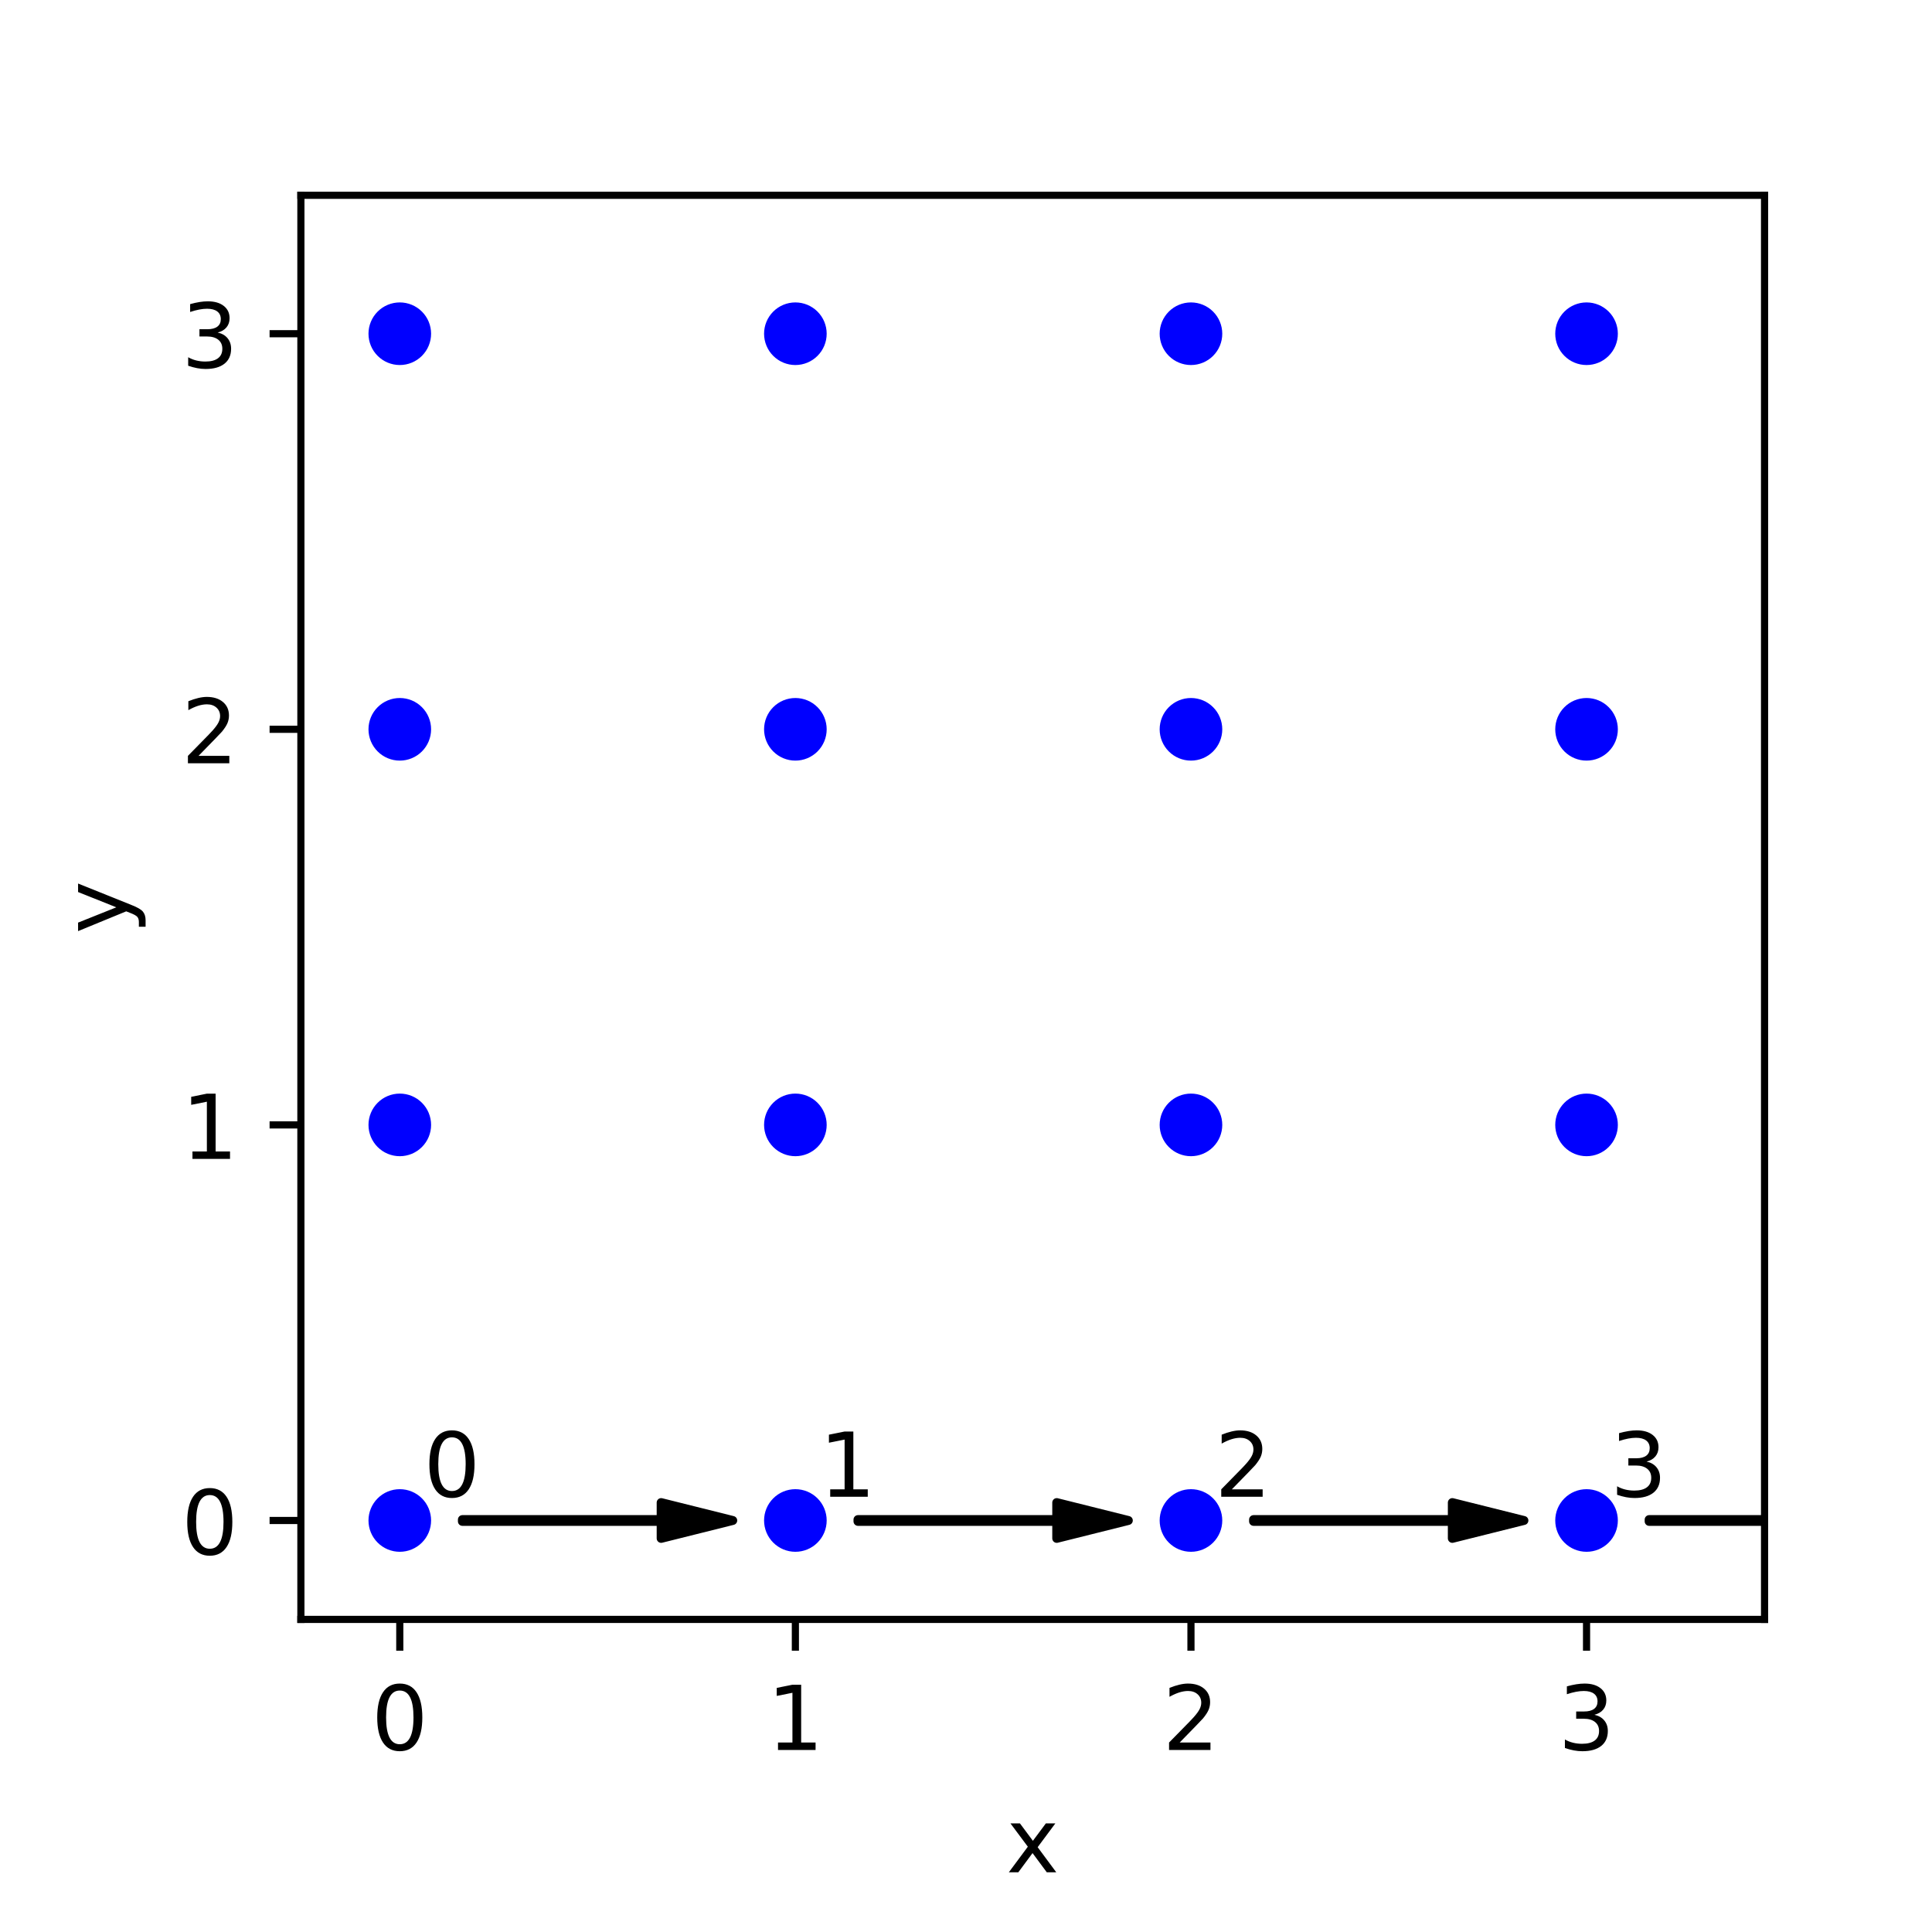 <?xml version="1.0" encoding="utf-8" standalone="no"?>
<!DOCTYPE svg PUBLIC "-//W3C//DTD SVG 1.1//EN"
  "http://www.w3.org/Graphics/SVG/1.1/DTD/svg11.dtd">
<!-- Created with matplotlib (http://matplotlib.org/) -->
<svg height="216pt" version="1.1" viewBox="0 0 216 216" width="216pt" xmlns="http://www.w3.org/2000/svg" xmlns:xlink="http://www.w3.org/1999/xlink">
 <defs>
  <style type="text/css">
*{stroke-linecap:butt;stroke-linejoin:round;}
  </style>
 </defs>
 <g id="figure_1">
  <g id="patch_1">
   <path d="M 0 216
L 216 216
L 216 0
L 0 0
z
" style="fill:none;"/>
  </g>
  <g id="axes_1">
   <g id="patch_2">
    <path d="M 33.64 181.049
L 197.28 181.049
L 197.28 21.831
L 33.64 21.831
z
" style="fill:none;opacity:0;"/>
   </g>
   <g id="PathCollection_1">
    <defs>
     <path d="M 0 3
C 0.796 3 1.559 2.684 2.121 2.121
C 2.684 1.559 3 0.796 3 0
C 3 -0.796 2.684 -1.559 2.121 -2.121
C 1.559 -2.684 0.796 -3 0 -3
C -0.796 -3 -1.559 -2.684 -2.121 -2.121
C -2.684 -1.559 -3 -0.796 -3 0
C -3 0.796 -2.684 1.559 -2.121 2.121
C -1.559 2.684 -0.796 3 0 3
z
" id="ma1d8bfceee" style="stroke:#0000ff;"/>
    </defs>
    <g clip-path="url(#p2a2e55138e)">
     <use style="fill:#0000ff;stroke:#0000ff;" x="44.697" xlink:href="#ma1d8bfceee" y="169.992"/>
     <use style="fill:#0000ff;stroke:#0000ff;" x="88.924" xlink:href="#ma1d8bfceee" y="169.992"/>
     <use style="fill:#0000ff;stroke:#0000ff;" x="133.151" xlink:href="#ma1d8bfceee" y="169.992"/>
     <use style="fill:#0000ff;stroke:#0000ff;" x="177.378" xlink:href="#ma1d8bfceee" y="169.992"/>
    </g>
   </g>
   <g id="PathCollection_2">
    <g clip-path="url(#p2a2e55138e)">
     <use style="fill:#0000ff;stroke:#0000ff;" x="44.697" xlink:href="#ma1d8bfceee" y="125.765"/>
     <use style="fill:#0000ff;stroke:#0000ff;" x="44.697" xlink:href="#ma1d8bfceee" y="81.538"/>
     <use style="fill:#0000ff;stroke:#0000ff;" x="44.697" xlink:href="#ma1d8bfceee" y="37.311"/>
     <use style="fill:#0000ff;stroke:#0000ff;" x="88.924" xlink:href="#ma1d8bfceee" y="125.765"/>
     <use style="fill:#0000ff;stroke:#0000ff;" x="88.924" xlink:href="#ma1d8bfceee" y="81.538"/>
     <use style="fill:#0000ff;stroke:#0000ff;" x="88.924" xlink:href="#ma1d8bfceee" y="37.311"/>
     <use style="fill:#0000ff;stroke:#0000ff;" x="133.151" xlink:href="#ma1d8bfceee" y="125.765"/>
     <use style="fill:#0000ff;stroke:#0000ff;" x="133.151" xlink:href="#ma1d8bfceee" y="81.538"/>
     <use style="fill:#0000ff;stroke:#0000ff;" x="133.151" xlink:href="#ma1d8bfceee" y="37.311"/>
     <use style="fill:#0000ff;stroke:#0000ff;" x="177.378" xlink:href="#ma1d8bfceee" y="125.765"/>
     <use style="fill:#0000ff;stroke:#0000ff;" x="177.378" xlink:href="#ma1d8bfceee" y="81.538"/>
     <use style="fill:#0000ff;stroke:#0000ff;" x="177.378" xlink:href="#ma1d8bfceee" y="37.311"/>
    </g>
   </g>
   <g id="patch_3">
    <path clip-path="url(#p2a2e55138e)" d="M 51.696 169.892
Q 62.807 169.892 73.918 169.892
L 73.918 167.992
Q 77.92 168.992 81.921 169.992
Q 77.92 170.992 73.918 171.992
L 73.918 170.092
Q 62.807 170.092 51.696 170.092
L 51.696 169.892
z
" style="fill:#000000;stroke:#000000;stroke-linecap:round;"/>
   </g>
   <g id="patch_4">
    <path clip-path="url(#p2a2e55138e)" d="M 95.923 169.892
Q 107.034 169.892 118.145 169.892
L 118.145 167.992
Q 122.147 168.992 126.148 169.992
Q 122.147 170.992 118.145 171.992
L 118.145 170.092
Q 107.034 170.092 95.923 170.092
L 95.923 169.892
z
" style="fill:#000000;stroke:#000000;stroke-linecap:round;"/>
   </g>
   <g id="patch_5">
    <path clip-path="url(#p2a2e55138e)" d="M 140.15 169.892
Q 151.261 169.892 162.372 169.892
L 162.372 167.992
Q 166.374 168.992 170.375 169.992
Q 166.374 170.992 162.372 171.992
L 162.372 170.092
Q 151.261 170.092 140.15 170.092
L 140.15 169.892
z
" style="fill:#000000;stroke:#000000;stroke-linecap:round;"/>
   </g>
   <g id="patch_6">
    <path clip-path="url(#p2a2e55138e)" d="M 184.377 169.892
Q 195.488 169.892 206.599 169.892
L 206.599 167.992
Q 210.601 168.992 214.602 169.992
Q 210.601 170.992 206.599 171.992
L 206.599 170.092
Q 195.488 170.092 184.377 170.092
L 184.377 169.892
z
" style="fill:#000000;stroke:#000000;stroke-linecap:round;"/>
   </g>
   <g id="matplotlib.axis_1">
    <g id="xtick_1">
     <g id="line2d_1">
      <defs>
       <path d="M 0 0
L 0 3.5
" id="m09f0a1df00" style="stroke:#000000;stroke-width:0.8;"/>
      </defs>
      <g>
       <use style="fill:#000000;stroke:#000000;stroke-width:0.8;" x="44.697" xlink:href="#m09f0a1df00" y="181.049"/>
      </g>
     </g>
     <g id="text_1">
      <!-- 0 -->
      <defs>
       <path d="M 31.781 66.406
Q 24.172 66.406 20.328 58.906
Q 16.5 51.422 16.5 36.375
Q 16.5 21.391 20.328 13.891
Q 24.172 6.391 31.781 6.391
Q 39.453 6.391 43.281 13.891
Q 47.125 21.391 47.125 36.375
Q 47.125 51.422 43.281 58.906
Q 39.453 66.406 31.781 66.406
z
M 31.781 74.219
Q 44.047 74.219 50.516 64.516
Q 56.984 54.828 56.984 36.375
Q 56.984 17.969 50.516 8.266
Q 44.047 -1.422 31.781 -1.422
Q 19.531 -1.422 13.062 8.266
Q 6.594 17.969 6.594 36.375
Q 6.594 54.828 13.062 64.516
Q 19.531 74.219 31.781 74.219
z
" id="DejaVuSans-30"/>
      </defs>
      <g style="fill:#000000;" transform="translate(41.516 195.647)scale(0.1 -0.1)">
       <use xlink:href="#DejaVuSans-30"/>
      </g>
     </g>
    </g>
    <g id="xtick_2">
     <g id="line2d_2">
      <g>
       <use style="fill:#000000;stroke:#000000;stroke-width:0.8;" x="88.924" xlink:href="#m09f0a1df00" y="181.049"/>
      </g>
     </g>
     <g id="text_2">
      <!-- 1 -->
      <defs>
       <path d="M 12.406 8.297
L 28.516 8.297
L 28.516 63.922
L 10.984 60.406
L 10.984 69.391
L 28.422 72.906
L 38.281 72.906
L 38.281 8.297
L 54.391 8.297
L 54.391 0
L 12.406 0
z
" id="DejaVuSans-31"/>
      </defs>
      <g style="fill:#000000;" transform="translate(85.743 195.647)scale(0.1 -0.1)">
       <use xlink:href="#DejaVuSans-31"/>
      </g>
     </g>
    </g>
    <g id="xtick_3">
     <g id="line2d_3">
      <g>
       <use style="fill:#000000;stroke:#000000;stroke-width:0.8;" x="133.151" xlink:href="#m09f0a1df00" y="181.049"/>
      </g>
     </g>
     <g id="text_3">
      <!-- 2 -->
      <defs>
       <path d="M 19.188 8.297
L 53.609 8.297
L 53.609 0
L 7.328 0
L 7.328 8.297
Q 12.938 14.109 22.625 23.891
Q 32.328 33.688 34.812 36.531
Q 39.547 41.844 41.422 45.531
Q 43.312 49.219 43.312 52.781
Q 43.312 58.594 39.234 62.25
Q 35.156 65.922 28.609 65.922
Q 23.969 65.922 18.812 64.312
Q 13.672 62.703 7.812 59.422
L 7.812 69.391
Q 13.766 71.781 18.938 73
Q 24.125 74.219 28.422 74.219
Q 39.75 74.219 46.484 68.547
Q 53.219 62.891 53.219 53.422
Q 53.219 48.922 51.531 44.891
Q 49.859 40.875 45.406 35.406
Q 44.188 33.984 37.641 27.219
Q 31.109 20.453 19.188 8.297
z
" id="DejaVuSans-32"/>
      </defs>
      <g style="fill:#000000;" transform="translate(129.97 195.647)scale(0.1 -0.1)">
       <use xlink:href="#DejaVuSans-32"/>
      </g>
     </g>
    </g>
    <g id="xtick_4">
     <g id="line2d_4">
      <g>
       <use style="fill:#000000;stroke:#000000;stroke-width:0.8;" x="177.378" xlink:href="#m09f0a1df00" y="181.049"/>
      </g>
     </g>
     <g id="text_4">
      <!-- 3 -->
      <defs>
       <path d="M 40.578 39.312
Q 47.656 37.797 51.625 33
Q 55.609 28.219 55.609 21.188
Q 55.609 10.406 48.188 4.484
Q 40.766 -1.422 27.094 -1.422
Q 22.516 -1.422 17.656 -0.516
Q 12.797 0.391 7.625 2.203
L 7.625 11.719
Q 11.719 9.328 16.594 8.109
Q 21.484 6.891 26.812 6.891
Q 36.078 6.891 40.938 10.547
Q 45.797 14.203 45.797 21.188
Q 45.797 27.641 41.281 31.266
Q 36.766 34.906 28.719 34.906
L 20.219 34.906
L 20.219 43.016
L 29.109 43.016
Q 36.375 43.016 40.234 45.922
Q 44.094 48.828 44.094 54.297
Q 44.094 59.906 40.109 62.906
Q 36.141 65.922 28.719 65.922
Q 24.656 65.922 20.016 65.031
Q 15.375 64.156 9.812 62.312
L 9.812 71.094
Q 15.438 72.656 20.344 73.438
Q 25.25 74.219 29.594 74.219
Q 40.828 74.219 47.359 69.109
Q 53.906 64.016 53.906 55.328
Q 53.906 49.266 50.438 45.094
Q 46.969 40.922 40.578 39.312
z
" id="DejaVuSans-33"/>
      </defs>
      <g style="fill:#000000;" transform="translate(174.197 195.647)scale(0.1 -0.1)">
       <use xlink:href="#DejaVuSans-33"/>
      </g>
     </g>
    </g>
    <g id="text_5">
     <!-- x -->
     <defs>
      <path d="M 54.891 54.688
L 35.109 28.078
L 55.906 0
L 45.312 0
L 29.391 21.484
L 13.484 0
L 2.875 0
L 24.125 28.609
L 4.688 54.688
L 15.281 54.688
L 29.781 35.203
L 44.281 54.688
z
" id="DejaVuSans-78"/>
     </defs>
     <g style="fill:#000000;" transform="translate(112.501 209.325)scale(0.1 -0.1)">
      <use xlink:href="#DejaVuSans-78"/>
     </g>
    </g>
   </g>
   <g id="matplotlib.axis_2">
    <g id="ytick_1">
     <g id="line2d_5">
      <defs>
       <path d="M 0 0
L -3.5 0
" id="m1029c77022" style="stroke:#000000;stroke-width:0.8;"/>
      </defs>
      <g>
       <use style="fill:#000000;stroke:#000000;stroke-width:0.8;" x="33.64" xlink:href="#m1029c77022" y="169.992"/>
      </g>
     </g>
     <g id="text_6">
      <!-- 0 -->
      <g style="fill:#000000;" transform="translate(20.277 173.791)scale(0.1 -0.1)">
       <use xlink:href="#DejaVuSans-30"/>
      </g>
     </g>
    </g>
    <g id="ytick_2">
     <g id="line2d_6">
      <g>
       <use style="fill:#000000;stroke:#000000;stroke-width:0.8;" x="33.64" xlink:href="#m1029c77022" y="125.765"/>
      </g>
     </g>
     <g id="text_7">
      <!-- 1 -->
      <g style="fill:#000000;" transform="translate(20.277 129.564)scale(0.1 -0.1)">
       <use xlink:href="#DejaVuSans-31"/>
      </g>
     </g>
    </g>
    <g id="ytick_3">
     <g id="line2d_7">
      <g>
       <use style="fill:#000000;stroke:#000000;stroke-width:0.8;" x="33.64" xlink:href="#m1029c77022" y="81.538"/>
      </g>
     </g>
     <g id="text_8">
      <!-- 2 -->
      <g style="fill:#000000;" transform="translate(20.277 85.337)scale(0.1 -0.1)">
       <use xlink:href="#DejaVuSans-32"/>
      </g>
     </g>
    </g>
    <g id="ytick_4">
     <g id="line2d_8">
      <g>
       <use style="fill:#000000;stroke:#000000;stroke-width:0.8;" x="33.64" xlink:href="#m1029c77022" y="37.311"/>
      </g>
     </g>
     <g id="text_9">
      <!-- 3 -->
      <g style="fill:#000000;" transform="translate(20.277 41.11)scale(0.1 -0.1)">
       <use xlink:href="#DejaVuSans-33"/>
      </g>
     </g>
    </g>
    <g id="text_10">
     <!-- y -->
     <defs>
      <path d="M 32.172 -5.078
Q 28.375 -14.844 24.75 -17.812
Q 21.141 -20.797 15.094 -20.797
L 7.906 -20.797
L 7.906 -13.281
L 13.188 -13.281
Q 16.891 -13.281 18.938 -11.516
Q 21 -9.766 23.484 -3.219
L 25.094 0.875
L 2.984 54.688
L 12.5 54.688
L 29.594 11.922
L 46.688 54.688
L 56.203 54.688
z
" id="DejaVuSans-79"/>
     </defs>
     <g style="fill:#000000;" transform="translate(14.198 104.399)rotate(-90)scale(0.1 -0.1)">
      <use xlink:href="#DejaVuSans-79"/>
     </g>
    </g>
   </g>
   <g id="patch_7">
    <path d="M 33.64 181.049
L 33.64 21.831
" style="fill:none;stroke:#000000;stroke-linecap:square;stroke-linejoin:miter;stroke-width:0.8;"/>
   </g>
   <g id="patch_8">
    <path d="M 197.28 181.049
L 197.28 21.831
" style="fill:none;stroke:#000000;stroke-linecap:square;stroke-linejoin:miter;stroke-width:0.8;"/>
   </g>
   <g id="patch_9">
    <path d="M 33.64 181.049
L 197.28 181.049
" style="fill:none;stroke:#000000;stroke-linecap:square;stroke-linejoin:miter;stroke-width:0.8;"/>
   </g>
   <g id="patch_10">
    <path d="M 33.64 21.831
L 197.28 21.831
" style="fill:none;stroke:#000000;stroke-linecap:square;stroke-linejoin:miter;stroke-width:0.8;"/>
   </g>
   <g id="text_11">
    <!-- 0 -->
    <g style="fill:#000000;" transform="translate(47.35 167.338)scale(0.1 -0.1)">
     <use xlink:href="#DejaVuSans-30"/>
    </g>
   </g>
   <g id="text_12">
    <!-- 1 -->
    <g style="fill:#000000;" transform="translate(91.577 167.338)scale(0.1 -0.1)">
     <use xlink:href="#DejaVuSans-31"/>
    </g>
   </g>
   <g id="text_13">
    <!-- 2 -->
    <g style="fill:#000000;" transform="translate(135.804 167.338)scale(0.1 -0.1)">
     <use xlink:href="#DejaVuSans-32"/>
    </g>
   </g>
   <g id="text_14">
    <!-- 3 -->
    <g style="fill:#000000;" transform="translate(180.031 167.338)scale(0.1 -0.1)">
     <use xlink:href="#DejaVuSans-33"/>
    </g>
   </g>
  </g>
 </g>
 <defs>
  <clipPath id="p2a2e55138e">
   <rect height="159.217" width="163.64" x="33.64" y="21.831"/>
  </clipPath>
 </defs>
</svg>
